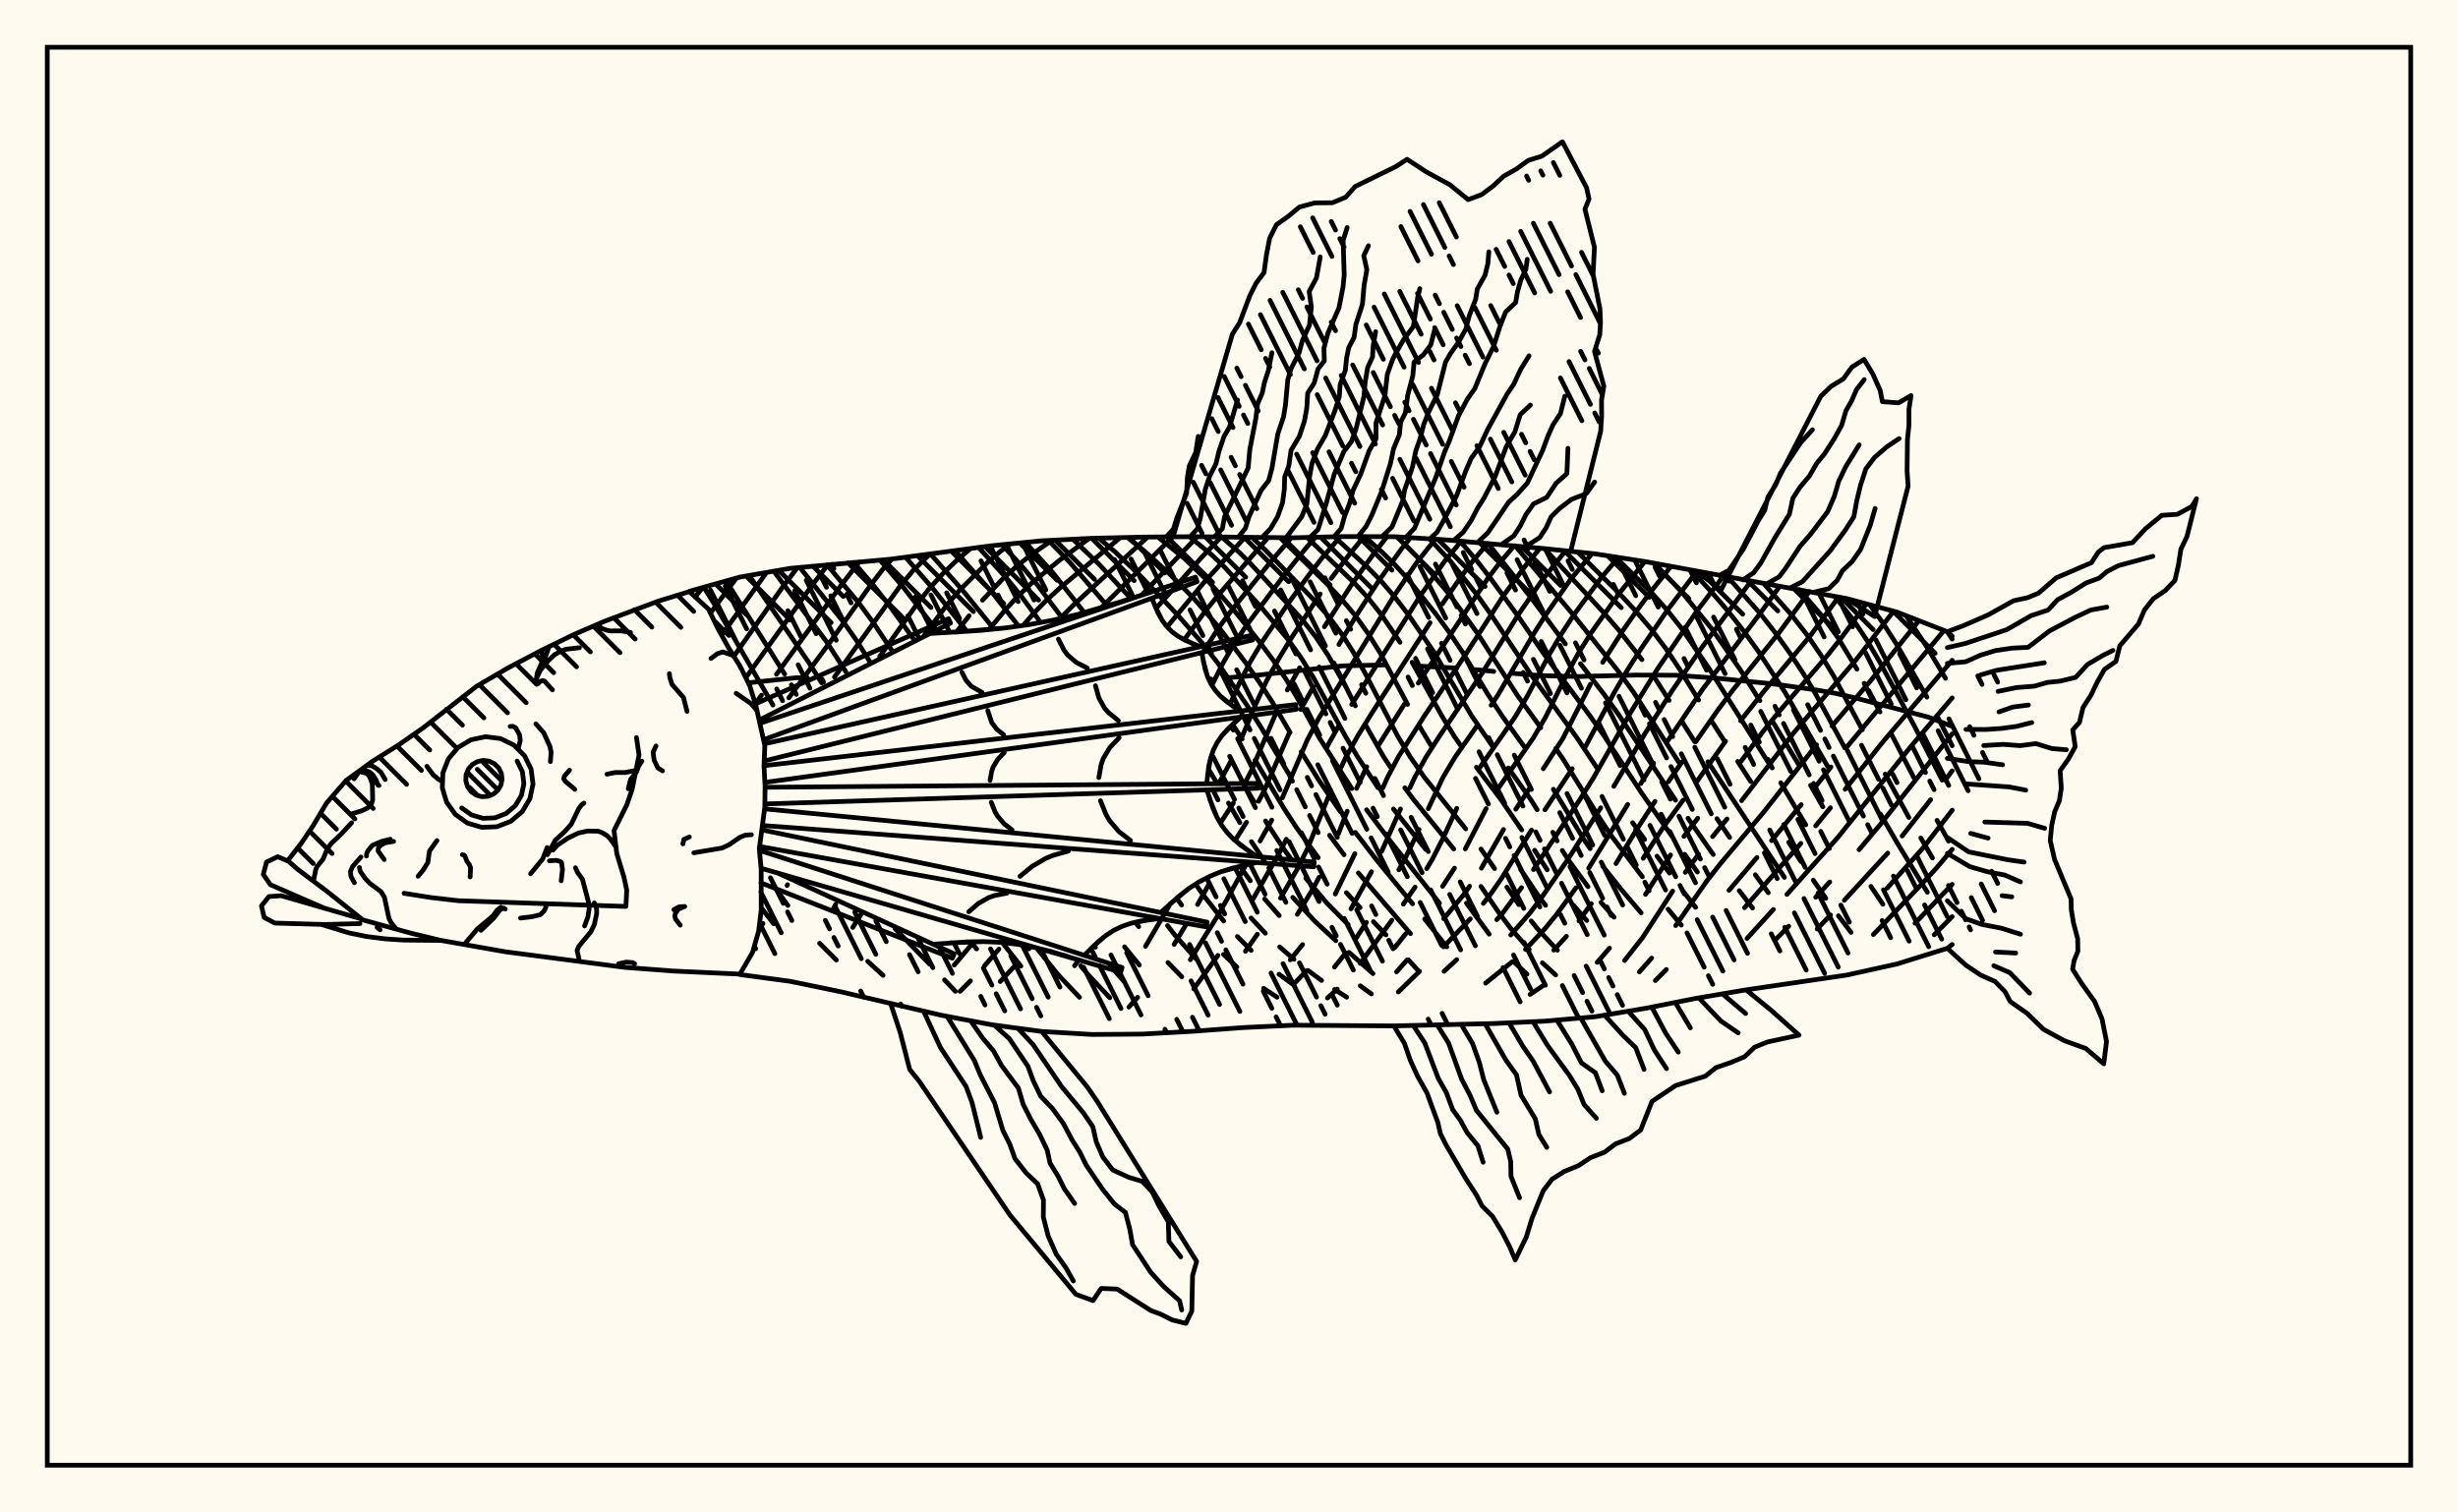 <svg xmlns="http://www.w3.org/2000/svg" width="520" height="320"><rect x="0" y="0" width="520" height="320" fill="floralwhite"/><rect x="10" y="10" width="500" height="300" stroke="black" stroke-width="1" fill="none"/><path stroke="black" stroke-width="1" fill="none" stroke-linecap="round" stroke-linejoin="round" d="
M 145.84 125.1 156.51 122.1 167.15 120.25 188.44 118.31 209.73 115.47 220.37 114.42 231.02 113.89 241.66 113.64 252.31 113.55 273.6 113.78 284.24 113.52 294.88 113.55 305.53 114.19 326.82 116.08 337.46 117.18 348.11 118.83 390.68 126.64 401.33 129.51 411.97 133.66 412.99 134.59 
M 412.99 199.83 411.97 200.64 401.33 203.95 390.68 206.3 369.39 209.43 358.75 211.24 348.11 213.34 337.46 215.12 326.82 216.05 316.17 216.55 294.88 217.06 273.6 216.91 262.95 217.41 252.31 218.2 241.66 218.79 231.02 218.87 220.37 218.23 209.73 216.8 199.09 214.79 177.8 209.82 167.15 207.62 156.53 206.19 
M 412.99 153.67 407.92 151.72 392.2 147.59 388.22 146.68 384.11 145.96 375.57 144.75 362.7 143.44 354.44 142.87 346.14 142.83 333.62 143.14 325.73 142.93 319.9 142.45 
M 316.02 142.06 312.14 141.67 
M 308.22 141.35 300.43 140.94 
M 293.03 140.68 284.08 140.88 265.48 142.91 259.88 143.39 
M 256.15 143.65 255.71 143.69 
M 170.78 143.39 168.64 143.38 158.45 144.45 
M 161.03 192.04 163.69 195.46 
M 163.53 187.23 166.69 191.59 
M 173.39 199.57 176.94 203.12 
M 183.57 203.39 186.82 206.37 
M 189.35 196.48 196.66 203.99 
M 199.82 207.32 202.11 209.74 
M 148.89 124.24 151.5 128.42 163.52 149.18 
M 153.61 122.91 166 142.62 
M 205.38 199.27 206.61 200.77 
M 158.49 121.76 171.14 140.22 173.82 144.48 
M 212.04 199.42 215.97 204.41 
M 163.7 120.85 174.9 135.83 178.96 142.14 
M 219.43 200.74 223.8 206.17 228.37 211 
M 169.2 120.05 178.45 131.61 181.35 135.73 183.93 139.87 
M 228.63 204.35 230.16 206.19 234.79 211.1 
M 174.95 119.49 181.73 127.63 184.71 131.68 188.72 137.69 
M 231.46 200.05 231.74 200.41 
M 234.87 204.31 237.98 207.88 
M 180.61 118.98 184.83 123.92 187.9 127.79 193.5 135.51 
M 237.9 200.33 241.04 204.18 
M 186.16 118.5 191.05 124.18 198.6 133.93 
M 240.2 195.12 240.9 196.06 
M 247.08 203.65 250.01 206.66 
M 191.57 117.89 197.37 124.53 204.54 133.58 
M 247 195.83 248.55 197.84 253 202.84 
M 196.83 117.19 203.71 124.97 210.28 133.09 
M 248.92 190.04 249.98 191.49 
M 258.84 201.93 261.67 204.59 
M 267.33 209.12 270.17 210.98 
M 202 116.5 209.98 125.46 215.47 132.46 
M 252.94 187.06 254.42 189.2 258.87 194.87 
M 261.78 198.15 264.69 201.08 
M 270.57 206.12 273.51 208.26 
M 207.04 115.83 213.25 122.7 216.09 126.2 220.16 131.7 
M 264.67 194.23 267.69 197.45 
M 270.72 200.35 273.75 202.97 
M 276.72 205.33 279.59 207.45 
M 282.33 209.35 284.9 210.98 
M 212.01 115.24 216.56 120.23 219.36 123.62 224.72 130.76 
M 262.31 183.29 264.51 186.35 
M 267.54 190.2 270.63 193.72 
M 287.77 208.57 290.12 210.29 
M 216.93 114.76 222.76 121.2 229.39 129.61 
M 255.64 162.69 257.34 165.52 
M 259.89 169.9 262.3 174.05 
M 264.74 178.07 267.43 182.08 
M 273.48 189.86 278.13 194.88 282.6 199.03 
M 285.4 201.5 290.46 205.99 
M 221.81 114.35 226.23 118.87 234.27 128.22 
M 262.88 165.52 265.32 169.67 
M 267.72 173.7 271.7 179.79 273.2 181.83 
M 276.25 185.81 280.82 191.2 285.21 195.63 
M 226.98 114.09 232.48 119.36 239.28 126.65 
M 260.77 153.25 262.77 156.37 
M 265.52 160.82 271.63 171.04 274.34 175.2 278.87 181.46 
M 284.83 188.86 287.73 192.04 
M 290.55 195 293.2 197.8 
M 297.93 203.06 300.17 205.51 
M 232.45 113.86 235.91 116.77 241.29 121.88 249.12 130.09 254.72 136.51 257.65 140.33 263.76 149.15 266.65 153.68 272.84 164.07 
M 281.27 176.73 284.35 180.86 
M 287.37 184.7 298.4 197.54 
M 238.51 113.72 241.99 116.49 247.29 121.3 252.48 126.54 257.77 132.62 263.41 140.06 266.38 144.28 269.21 148.63 272.92 154.98 
M 275.27 159.06 279.08 165.19 283.58 171.76 
M 286.73 176.12 291.52 182.32 298.84 191.23 
M 301.39 194.42 306.07 200.33 
M 244.96 113.61 250.59 118.18 255.77 123.16 260.91 128.94 266.41 135.74 269.31 139.62 272.09 143.74 274.6 147.92 279.16 156.2 285.98 166.85 
M 289.11 171.33 294.07 177.89 304.53 191.09 
M 251.65 113.55 256.43 117.47 259.02 119.94 266.75 128.41 272.42 135.21 275.2 139.09 277.74 143.15 284.59 155.71 287.13 160 291.52 166.67 
M 294.79 171.16 301.64 179.73 
M 310.23 191.08 315.04 197.64 
M 320.25 203.49 323.04 206.12 
M 258.45 113.63 262.17 116.86 264.68 119.38 275.48 131.09 278.3 134.68 280.93 138.59 284.4 144.76 
M 288.9 153.4 292.64 160.01 294.1 162.23 
M 297.2 166.68 298.84 168.91 307.54 179.62 
M 313.31 187.55 317.01 192.98 319.5 196.31 323.51 200.9 
M 326.3 203.71 329.11 206.28 
M 264.88 113.7 267.66 116.35 278.37 127.34 281.21 130.6 283.92 134.24 286.44 138.22 288.77 142.38 295.67 155.72 298.33 160.13 301.37 164.5 310.08 175.37 
M 313.31 179.64 316.18 183.77 
M 318.78 187.7 321.32 191.4 
M 323.94 194.85 325.27 196.51 329.48 201.04 
M 270.8 113.75 281.11 123.93 283.95 126.93 286.73 130.25 289.39 133.98 291.91 138.03 297.78 149.03 
M 300.23 153.56 302.89 157.98 
M 321.67 183.92 325.61 189.78 326.98 191.55 
M 276.51 113.71 286.66 123.49 289.46 126.56 292.21 130.02 296.19 135.9 
M 298.73 140.12 304.94 151.31 307.66 155.79 309.17 157.96 
M 312.34 162.33 317.38 168.96 321.92 175.59 
M 324.65 179.89 327.31 184.03 
M 332.86 191.52 335.68 194.76 
M 282.29 113.57 289.42 120.12 292.22 122.99 295.01 126.24 297.8 129.86 303.31 137.9 311.27 151.35 315.88 158.09 
M 319.11 162.49 323.8 169.11 325.19 171.32 
M 330.51 179.94 331.84 182.02 335.95 187.6 
M 338.71 190.93 341.47 194.06 
M 288.67 113.53 292.29 116.73 295.06 119.45 297.88 122.54 303.62 129.73 306.53 133.68 309.32 137.86 314.78 146.92 317.82 151.54 322.67 158.27 
M 328.63 166.99 335.1 177.64 336.41 179.55 
M 339.04 183.23 343.08 188.3 347.19 193.14 
M 295.47 113.58 298.03 115.98 300.85 118.92 306.68 125.82 312.4 133.75 321.03 147.15 325.96 153.97 
M 329.11 158.36 330.62 160.52 338.38 173.05 340.9 176.85 347.45 185.51 
M 352.9 192.37 355.67 195.73 
M 302.41 114 306.8 118.69 312.51 125.92 315.31 129.86 323.9 142.76 333.65 156.15 337.79 162.4 
M 345.38 174.06 347.94 177.62 
M 350.55 181.14 353.2 184.73 
M 355.93 188.38 358.71 191.98 
M 308.88 114.47 312.6 118.86 315.38 122.44 320.96 130.09 326.67 138.42 336.44 151.56 339.44 155.82 347.31 167.81 353.77 177.03 
M 356.4 180.74 359.09 184.5 
M 314.79 114.96 323.86 126.4 331.16 136.23 
M 334.35 140.42 339.29 146.83 342.37 151.12 354.47 169.31 
M 357.1 173.13 362.44 180.8 
M 367.95 188.45 370.76 192.11 
M 320.56 115.49 332.78 130.02 342.42 142.1 345.51 146.36 355.14 161.25 
M 363.23 173.21 365.92 177.19 
M 371.34 185.07 374.09 188.88 
M 326.72 116.07 339.3 129.65 342.57 133.45 347.36 139.57 
M 350.33 143.83 353.1 148.19 
M 355.79 152.59 358.53 156.94 
M 361.31 161.17 377.5 185.63 
M 333.76 116.8 342.69 125.68 346.01 129.24 349.27 133.07 352.37 137.16 355.25 141.46 359.34 148.1 
M 362.06 152.5 364.83 156.83 
M 367.62 161.1 370.38 165.36 
M 378.41 178.2 381 182.29 
M 383.61 186.23 386.26 190.06 
M 388.93 193.76 391.59 197.27 
M 341.73 117.84 349.36 125.35 352.6 128.98 355.71 132.91 361.6 141.5 374 161.19 
M 376.73 165.63 382.01 174.52 
M 350.01 119.18 355.78 125.26 362.13 133.04 368.17 141.71 372.31 148.26 
M 374.98 152.61 380.39 161.56 
M 383.04 166.15 385.63 170.71 
M 395.8 187.54 398.33 191.32 
M 357.81 120.64 362.18 125.37 365.51 129.23 368.79 133.39 371.92 137.72 377.58 146.41 386.67 162.19 
M 365.5 122.08 372.22 129.62 375.56 133.86 378.65 138.19 381.51 142.52 384.14 146.89 390.3 158.26 
M 397.81 172.23 401.64 178.8 407.74 188.77 
M 373.11 123.44 378.98 130.08 382.3 134.35 385.28 138.69 387.96 143.1 393.99 154.41 
M 398.82 163.78 403.83 172.95 
M 406.36 177.3 408.82 181.52 
M 380.66 124.74 385.67 130.57 388.81 134.9 392.85 141.59 
M 395.32 146.09 397.71 150.63 
M 400.08 155.22 404.87 164.53 
M 409.79 173.56 412.23 177.95 
M 388.13 126.15 392.09 131.18 395.03 135.59 397.68 140.09 405.02 153.65 410.87 165.05 
M 395.56 127.96 398.37 131.86 401.21 136.29 407.65 147.5 
M 410.05 151.96 412.99 157.78 
M 403.24 130.26 407.62 136.85 411.59 143.52 
M 411.96 133.66 412.99 135.22 
M 148.65 124.31 147.07 126.3 
M 155.78 122.31 150.29 129.72 
M 162.16 121.12 152.66 134.4 
M 168.67 120.11 165.54 124.25 155.25 138.84 
M 175.14 119.48 171.69 123.98 157.78 143.4 
M 181.76 118.88 177.94 123.83 164.27 142.67 
M 161.09 147.08 159.79 148.91 
M 188.69 118.27 186.75 120.46 184.11 123.9 175.64 135.8 166.87 147.65 
M 196.74 117.2 193.06 120.84 190.32 124.14 176.53 143.25 
M 205.32 116.06 202.39 118.57 199.47 121.36 196.63 124.49 193.87 127.98 186.12 138.87 
M 213.71 115.08 211.55 116.73 208.69 119.22 202.97 124.91 200.14 128.22 195.36 134.66 
M 222.5 114.32 217.79 117.64 214.89 119.98 212.06 122.55 207.85 126.98 
M 205.02 130.29 202.34 133.73 
M 166.6 187.18 166.5 187.35 
M 161.42 195.38 160.55 196.63 
M 230.41 113.92 224.06 118.6 218.19 123.43 215.39 126.1 212.67 129.03 209.22 133.2 
M 236.98 113.75 224.28 124.35 221.37 127.01 218.62 129.82 216.46 132.32 
M 176.8 191.35 176.37 192.08 
M 242.78 113.63 227.34 127.78 224.25 130.87 
M 182.11 193.52 180.41 196.22 
M 248.1 113.58 232.92 128.63 
M 253.27 113.56 241.5 125.93 
M 258.33 113.63 254.41 117.71 244.55 128.72 
M 263.36 113.69 254.65 123.29 246.91 132.62 
M 206.02 199.26 201.87 204.18 
M 268.27 113.73 257.66 125.99 254.87 129.45 250.53 135.36 
M 211.32 200.8 208.28 204.35 
M 205.3 207.53 203.1 209.75 
M 273.18 113.77 268.69 119.02 260.68 128.96 257.98 132.6 254.27 138.32 
M 218.01 200.29 217.66 200.75 
M 214.66 204.39 211.6 207.67 
M 278.32 113.66 276.53 115.66 271.69 121.66 263.81 132.17 261.16 136.12 258.73 140.29 256.38 144.99 
M 283.57 113.54 279.59 118.17 277.22 121.21 272.37 127.88 267.09 135.68 264.52 139.99 262.19 144.56 260.24 148.98 
M 228.23 203.1 227.32 204.33 
M 288.54 113.53 285.16 117.7 281.62 122.39 
M 279.3 125.67 273.09 135.15 270.43 139.52 267.9 144.15 265.64 149.01 262.56 156.38 
M 260.38 161.09 257.95 165.55 
M 293.44 113.54 290.77 116.95 286.02 123.55 280.18 132.61 
M 274.95 141.28 272.33 145.98 
M 269.93 150.89 264.65 163.22 263.46 165.49 
M 260.92 169.9 258.17 174.14 
M 247.37 191.6 242.33 200.23 
M 298.4 113.76 296.47 116.16 291.57 123.05 286.93 130.24 283.26 136.36 
M 277.84 145.34 275.16 150.12 
M 272.76 155.05 267.45 167.29 266.25 169.55 
M 263.71 173.97 261.28 177.83 
M 255.82 186.97 253.36 191.37 
M 250.89 195.64 248.39 199.81 
M 240.68 211 238.82 213.07 
M 303.65 114.07 299.72 119 294.79 126.25 279.09 151.79 276.55 156.6 271.28 168.83 
M 269.04 173.52 266.58 177.94 
M 263.59 182.98 258.02 193.08 251.81 203.06 
M 309.15 114.49 305.66 118.7 300.5 126 285.96 149.05 
M 283.18 153.61 280.6 158.25 
M 272.13 177.57 270.99 179.83 264.98 190.4 
M 257.66 202.14 252.54 209.23 
M 314.75 114.96 311.5 118.8 308.99 122.16 305.14 127.78 
M 302.53 131.75 290.02 151.18 287.29 155.62 284.79 160.09 283.67 162.43 
M 281.55 167.25 276.64 179.47 274.43 183.89 270.9 190.03 
M 266 197.65 263.48 201.26 
M 320.34 115.47 317.19 119.16 314.73 122.4 300.04 144.53 
M 297.08 149.01 291.54 157.81 
M 289.14 162.21 286.99 166.81 
M 285.01 171.63 283.1 176.51 
M 279.05 185.62 277.95 187.73 274.46 193.46 
M 325.82 115.98 322.88 119.49 317.95 126.18 310.44 137.88 301.43 151.33 295.86 160.08 293.56 164.42 292.54 166.69 
M 286.63 180.61 282.48 189.16 
M 275.56 199.85 272.96 203.08 
M 331.21 116.53 326.14 122.88 321.17 130.1 313.59 142.37 304.49 155.8 301.69 160.16 299.29 164.49 298.26 166.7 
M 296.28 171.16 292.3 180.13 
M 290.14 184.43 285.81 192.28 
M 276.41 205.38 273.66 208.24 
M 336.81 117.12 332.17 122.72 326.94 130.19 324.41 134.18 316.92 147 315.46 149.21 
M 312.44 153.62 307.87 160.12 305.27 164.46 302.16 171.1 
M 300.21 175.51 297.09 181.98 295.93 184.03 
M 289.08 195.15 286.93 198.44 
M 284.71 201.6 282.32 204.6 
M 342.37 117.94 338.63 122.38 333.01 130.01 330.31 134.14 327.78 138.42 323.15 147.21 320.56 151.63 313.1 162.34 
M 308.19 171.03 305.17 177.57 303.02 181.78 301.83 183.79 
M 299.37 187.68 296.87 191.3 
M 294.46 194.69 287.76 203.84 
M 282.9 209.27 280.83 211.15 
M 347.97 118.81 342.43 125.69 336.65 133.84 333.89 138.24 331.44 142.74 326.95 151.77 324.36 156.16 316.98 166.77 
M 314.4 171.08 309.99 179.61 
M 307.7 183.68 305.18 187.53 
M 297.38 197.57 295.04 200.51 
M 353.49 119.83 349.1 125.36 346.26 129.22 343.33 133.4 339.05 140.14 
M 336.47 144.76 330.65 156.21 326.49 162.64 
M 323.52 166.92 320.67 171.22 
M 318.08 175.5 313.39 183.7 
M 310.9 187.51 309.61 189.35 305.42 194.37 
M 297.7 203.07 295.45 205.62 
M 358.98 120.86 352.83 128.97 347.07 137.4 344.15 141.98 341.41 146.67 335.26 158.24 
M 332.62 162.64 326.84 171.34 
M 323.99 175.63 317.68 185.8 315.16 189.45 313.81 191.14 
M 311.04 194.41 305.38 200.33 
M 300.31 205.51 295.81 209.88 
M 364.58 121.91 359.19 129 350.61 141.59 344.86 150.91 337.09 164.6 334.28 169.1 324.42 183.98 
M 321.88 187.8 318.02 193.02 316.65 194.58 
M 308.17 203.04 305.49 205.51 
M 370.4 122.99 359.92 137.15 353.88 145.93 348.06 155.11 341.41 166.37 
M 338.64 170.91 331.56 182.03 326.21 189.79 323.63 193.22 319.6 197.82 
M 376.52 124.02 372.47 129.64 360.16 145.89 352.61 157.05 
M 349.83 161.44 347.1 165.8 
M 344.35 170.2 336.09 183.68 
M 333.41 187.83 329.42 193.33 326.79 196.55 322.72 200.87 
M 319.92 203.48 314.28 208.01 
M 382.77 125.14 376.33 133.91 366.63 145.96 363.37 150.3 358.74 156.94 
M 355.81 161.24 352.94 165.41 
M 350.11 169.56 345.94 175.98 341.87 182.71 
M 336.64 191.19 334.03 194.85 
M 331.39 198.1 328.71 201.03 
M 388.96 126.31 383.06 134.4 373.23 146.18 368.22 152.49 
M 365.05 156.83 359.01 165.3 
M 356.06 169.29 351.73 175.23 347.62 181.6 
M 326.48 208.51 323.7 210.39 
M 394.84 127.76 389.52 134.98 386.5 138.8 376.39 150.54 373.04 154.68 368.32 161.09 
M 359.17 173.12 356.23 176.96 
M 353.41 180.89 348.12 189.23 
M 340.5 200.61 337.89 203.61 
M 400.59 129.32 392.75 139.48 379.52 154.98 368.45 169.4 
M 365.35 173.27 362.3 177.01 
M 359.35 180.74 356.53 184.57 
M 353.86 188.53 347.53 198.33 343.68 203.23 
M 405.95 131.32 395.73 144.04 387.57 153.6 
M 384.3 157.57 373.19 171.73 363.96 182.73 361.09 186.39 354.5 195.83 
M 349.41 202.71 346.82 205.63 
M 411.27 133.39 390.51 158.29 
M 387.35 162.27 384.21 166.27 
M 381.05 170.24 374.78 177.86 
M 371.69 181.42 365.78 188.37 
M 352.53 205.12 350.19 207.47 
M 412.99 139.7 398.19 157.13 390.35 167 
M 387.24 170.9 384.11 174.73 
M 380.98 178.44 369.06 192.05 
M 412.99 147.66 404.29 157.89 388.71 177.29 378.03 189.24 
M 375.16 192.42 369.59 198.55 
M 412.99 155.27 397.88 174.33 393.28 179.79 
M 387.09 186.6 384.11 189.84 
M 378.41 195.96 375.63 198.8 
M 412.99 163.08 411.51 165.07 
M 408.44 169.19 402.4 176.88 
M 399.36 180.49 390.17 190.48 
M 387.26 193.59 384.43 196.55 
M 412.99 171.42 406.88 179.36 399.23 187.91 
M 412.99 179.7 409.75 183.56 406.71 186.88 396.32 197.73 
M 412.99 187.11 405.13 195.33 
M 412.99 193.94 409.19 197.79 
M 241.66 113.64 241.67 113.64 
M 248.16 113.59 260.72 70.69 262.25 68.28 264.41 62.56 265.72 59.93 267.41 57.67 267.91 54.01 268.6 50.4 270.04 47.55 272.55 45.76 274.9 43.81 278.13 42.93 281.85 42.9 284.67 41.74 286.69 39.46 295.27 35.26 297.67 33.7 301.76 36.38 306.72 39.08 310.59 42.24 313.43 41.18 315.89 39.35 318.11 37.27 320.86 35.72 323.32 33.93 326.16 33.05 330.54 30 335.64 39.7 336.17 42.11 335.3 44.26 337.31 52.3 337.02 58.05 338.47 65.3 338.59 68.24 338.44 70.8 337.32 74.37 339.3 81.72 338.81 84.62 338.83 88.04 338.63 91.24 332.28 116.65 
M 326.82 116.08 326.82 116.08 
M 246.73 113.6 248.26 111.92 248.93 109.7 251.04 104.33 251.2 100.96 251.6 98.58 252.96 95.71 253.49 92.33 
M 251.8 113.55 253.34 111.84 253.94 109.58 254.98 103.55 255.9 100.78 257.24 98.12 257.87 95.51 258.94 92.35 260.11 90.35 261.8 84.63 
M 256.87 113.61 258.59 111.85 259.07 109.3 264.05 99.02 264.41 95.05 265.67 88.58 266.05 85.43 267.03 83.17 267.49 80.95 268.31 78.46 269.08 74.63 
M 261.94 113.67 263.47 111.77 264.22 109.36 266.78 103.76 268.38 101.7 269.08 99.1 270.33 91.79 271.53 88.23 271.94 85.72 272.44 80.35 273.13 78 274.84 74.63 275.52 72.07 277.03 68.77 277.42 64.94 276.96 61.68 278.5 58.8 279.3 54.36 
M 267.01 113.72 268.81 111.8 270.27 109.34 271.33 106.36 271.7 103.59 271.78 100.92 272.65 98.58 273.13 95.27 274.9 92.29 275.96 89.09 276.46 86.3 276.65 83.18 278.03 81.02 278.84 78.04 280.16 76.37 280.09 73.61 280.92 70.49 283.27 65.12 284.13 60.68 284.37 58.1 284.14 50.89 285 48.14 
M 272.08 113.76 275.38 109.34 276.47 106.65 277.05 100.79 277.57 98.01 278.72 95.01 280.36 92.17 282.37 87 283.33 83.96 283.52 81.34 284.61 78.36 284.89 75.68 285.33 73.55 286.47 71.36 286.84 68.64 288.23 64.37 288.58 60.38 289.16 57.06 288.51 54.1 289.5 51.99 
M 277.14 113.69 278.84 112.02 280.52 106.69 282.25 100.36 284.29 95.55 285.87 93.48 286.85 90.84 288.56 83.84 288.81 80.87 289.32 77.8 290.36 75.52 290.49 73.25 291.02 70.18 
M 282.21 113.57 283.73 111.8 284.45 109.21 285.49 106.57 286.28 103.66 287.89 100.25 289.65 95.37 291.11 92.83 291.09 89.49 292.98 83.74 293.49 79.21 294.64 75.98 295.25 74.77 296.95 71.85 299 69.09 299.92 62.92 300.37 61.06 
M 287.28 113.53 288.98 111.4 290.19 109.05 292.29 103.97 294.14 98.13 294.82 94.92 296.03 92.01 296.31 89.31 297.32 87.34 297.8 83.62 298.88 79.52 299.16 76.61 301.13 75.06 302.69 72.96 303.48 69.82 
M 292.35 113.54 294.49 111.48 296.73 106.04 297.17 103.63 298.82 98.79 299.52 95.39 300.43 92.81 301.21 89.77 302.23 87.18 304.07 83.48 305.8 76.62 306.87 74.77 308.57 72.39 310.08 69.67 310.82 66.81 312.17 63.36 312.53 61.16 314.17 58.21 314.77 55.75 314.97 53.27 
M 297.42 113.7 299.23 111.78 303.69 101.16 305.6 95.64 306.57 93.41 308.54 88 310.41 84.47 312 82.22 314.19 76.9 315.99 73.26 317.36 68.96 318.52 66.01 320.64 64.01 321.03 61.74 321.76 59.17 322.81 56.97 323.09 54.87 
M 302.48 114 303.99 112.63 305.32 110.29 308.16 104.85 310.06 99.7 311.23 96.99 313.09 94.39 314.7 90.9 318.86 83.33 320.21 81.34 321.72 78.12 323.48 75.28 
M 307.53 114.35 309.54 112.61 311.19 110.19 312.59 107.52 313.92 105.43 316.29 100.84 318.67 94.47 320.47 91.39 321.62 87.71 323.76 85.7 
M 312.58 114.78 314.75 112.73 319.16 106.25 320.93 104.62 323.1 102.23 326.35 95.29 327.53 92.12 328.56 89.85 330.12 87.5 331.04 83.83 
M 317.63 115.21 320.26 113.38 321.67 111.2 322.8 108.9 324.42 106.62 327.22 105.23 329.18 102.26 331.48 100.21 331.71 94.85 
M 322.68 115.69 325.73 113.74 327.09 111.66 328.16 109.32 329.92 107.59 332.45 105.66 335.59 104.44 337.35 101.99 
M 159.8 148.93 200.65 130.91 201.09 131.83 160.65 152.34 
M 160.82 153.02 252.91 122.11 253.25 123.07 161.55 156.5 
M 161.73 157.37 264.77 134.42 265 135.4 161.67 161.01 
M 161.63 162 274.09 149.08 274.22 150.09 161.81 165.54 
M 161.86 166.57 266.22 165.75 266.24 166.77 161.81 170.1 
M 161.75 171.13 278.02 182.39 277.94 183.4 161.3 174.65 
M 161.18 175.58 255.38 195.11 255.19 196.11 160.7 179.09 
M 160.66 179.91 237.38 204.71 237.09 205.68 161.01 183.7 
M 164.58 184.73 201.86 201.81 201.47 202.74 160.97 186.78 
M 196.74 134.03 207.32 133.39 212.57 132.87 217.78 132.14 222.95 131.18 228.07 129.98 233.15 128.57 243.25 125.36 
M 243.67 126.56 245.03 129.77 245.85 131.23 246.82 132.54 247.96 133.68 249.27 134.65 250.73 135.47 253.93 136.83 
M 254.23 138.07 254.94 141.53 255.46 143.16 256.16 144.66 257.07 146.03 258.17 147.27 259.45 148.4 262.34 150.43 
M 262.5 151.7 259.74 154.25 258.53 155.61 257.51 157.07 256.71 158.65 256.12 160.33 255.72 162.1 255.28 165.84 
M 255.31 167.12 256.62 171.03 257.44 172.87 258.43 174.59 259.61 176.15 260.98 177.57 262.52 178.87 265.92 181.22 
M 265.81 182.49 260.71 183.69 258.25 184.46 255.89 185.43 253.64 186.6 251.5 187.99 249.46 189.57 245.56 193.07 
M 245.32 194.33 241.21 194.89 239.24 195.35 237.36 196 235.59 196.86 233.92 197.95 232.35 199.22 229.38 202.12 
M 229.01 203.34 222.14 201.26 218.68 200.41 215.2 199.78 211.69 199.38 208.16 199.22 204.6 199.28 197.44 199.78 
M 202.04 133.75 212.57 132.87 217.78 132.14 222.95 131.18 228.07 129.98 238.21 127 
M 244.32 128.19 245.85 131.23 246.82 132.54 247.96 133.68 249.27 134.65 252.3 136.18 
M 223.91 135.22 225.08 137.54 225.83 138.55 227.71 140.17 230.03 141.34 
M 203.5 142.24 204.32 143.86 205.45 145.17 207.76 146.5 
M 254.55 139.83 255.46 143.16 256.16 144.66 257.07 146.03 258.17 147.27 260.86 149.44 
M 231.75 145.08 232.46 147.63 233.68 149.84 234.53 150.79 236.59 152.45 
M 208.96 150.34 209.82 152.92 210.89 154.31 212.33 155.46 
M 261.08 152.95 258.53 155.61 257.51 157.07 256.71 158.65 256.12 160.33 255.47 163.95 
M 236.76 156.09 234.81 158.13 233.41 160.46 232.96 161.75 232.46 164.53 
M 212.45 159.23 211.08 160.65 210.11 162.27 209.8 163.16 209.45 165.1 
M 255.93 169.1 257.44 172.87 258.43 174.59 259.61 176.15 260.98 177.57 264.19 180.07 
M 232.81 169.42 233.97 172.31 234.73 173.62 236.69 175.92 239.15 177.83 
M 209.7 169.74 210.5 171.75 211.03 172.66 212.39 174.26 214.1 175.59 
M 263.24 183.05 258.25 184.46 255.89 185.43 253.64 186.6 251.5 187.99 247.49 191.28 
M 226.01 180.07 222.76 180.98 221.23 181.61 218.38 183.28 215.77 185.42 
M 243.24 194.57 239.24 195.35 237.36 196 235.59 196.86 233.92 197.95 230.85 200.63 
M 213.01 188.97 210.4 189.48 209.18 189.9 206.95 191.17 204.95 192.91 
M 225.58 202.26 218.68 200.41 215.2 199.78 211.69 199.38 208.16 199.22 201.02 199.49 
M 220.37 218.23 230.06 230.02 232.16 233.09 253.15 266.89 252.29 269.88 252.13 277.4 250.88 280 247.99 279.27 245.46 278.01 243.44 277.27 236.35 272.74 232.95 272.6 231.24 275.17 227.61 273.85 213.66 257.07 194.48 228.79 192.45 226.27 190.46 218.51 188.44 212.4 
M 215.35 217.56 218.54 220.99 224.61 229.93 229.16 235.41 231.19 238.38 231.92 241.58 233.28 244.75 235.39 247.53 238.81 249.1 241.63 249.94 243.74 252.16 245.18 255.11 247.16 258.52 247.29 262.66 249.79 265.92 
M 210.33 216.88 213.53 219.75 217.47 225.61 218.59 228.67 220.17 231.95 222.67 234.56 224.95 237.69 226.85 241.27 228.4 243.69 229.76 246.47 233.25 251.61 235.75 254.73 238.09 256.53 239.01 260.05 239.6 263.34 243.44 269.19 246.14 272.16 249.54 275.21 250 277.17 
M 205.34 215.97 207.88 219.62 210.19 222.36 211.91 225.48 215.45 230.23 216.43 233.59 218.09 236.87 219.9 239.93 221.56 243.4 222.13 246.08 223.76 248.72 225.2 251.57 227.34 254.62 
M 200.36 215.03 206.14 224.39 207.39 227.44 210.4 233.31 212.17 239.19 213.61 242.04 214.71 245.12 217.13 248.23 219.52 250.48 220.75 253.91 220.72 257.52 221.75 261.51 223.47 265.38 225.51 268.25 227.07 271.03 
M 195.4 213.96 198.95 221.62 204.38 229.89 205.65 233.33 207.47 240.65 
M 369.39 209.43 374.72 213.77 380.59 219.01 373.86 220.47 371.17 221.58 369.06 223.59 366.12 224.82 363.04 225.87 360.79 227.68 354.49 229.68 349.49 233.03 347.09 239.09 344.68 240.9 341.79 242.01 339.45 243.78 336.47 244.94 333.94 246.62 330.95 247.85 328.36 249.48 326.49 251.91 324.08 257.83 322.91 261.69 320.55 266.57 319.36 263.76 317.75 260.64 315.75 257.35 313.56 255.18 312.33 252.81 310.17 249.49 305.88 242.17 304.72 239.86 304.21 237.58 301.86 231.19 299.91 227.73 298.33 224.27 297.11 220.74 294.88 217.06 
M 364.4 210.28 369.3 214.44 
M 359.4 211.13 364.07 216.03 367.72 218.53 
M 354.42 212.1 357.6 217.47 
M 349.45 213.08 352.36 218.55 355.05 222.61 
M 344.46 213.95 347.95 217.84 350 222.18 352.56 226.1 
M 339.46 214.78 343.33 219.04 346.04 221.66 347.81 226.27 
M 334.42 215.38 339.61 224.51 342.15 227.47 343.65 231.33 
M 329.37 215.83 332.55 220.96 334.55 224.87 337.52 226.98 338.95 230.79 
M 324.32 216.17 327.39 221.19 331.98 227.49 333.79 230.42 335.11 233.67 337.73 236.61 
M 319.25 216.4 322.17 221.37 324.34 224.5 327.82 231.04 
M 314.19 216.6 318.57 224.28 320.83 227.44 321.78 231.72 324.8 236.72 325.55 240.02 327.23 242.76 
M 309.12 216.74 311.53 220.79 312.96 224.81 313.9 228.47 316.67 235.32 
M 304.05 216.86 306.45 220.68 309.2 228.29 311.02 231.79 312.35 234.93 318.97 243.12 319.6 245.8 319.65 248.87 321.47 253.42 
M 298.99 216.97 301.42 220.67 304.25 228.11 306 231.22 307.32 234.77 309 237.11 310.37 239.63 312.66 242.41 313.76 245.9 
M 411.97 133.66 415.43 132.35 420.69 130.05 425.98 127.1 428.92 126.46 431.25 125.5 435 122.26 442.46 119.05 443.91 116.8 445.09 115.88 451.14 114.82 453.88 111.87 457.33 109.03 460.64 108.81 463.71 107.15 464.67 105.52 462.67 113.5 461.38 116.17 460.84 119.59 460.11 122.81 458.09 124.94 455.54 126.67 453.67 129.06 452.38 132.04 448.46 136.63 447.63 139.94 445.2 141.63 443.7 144.28 442.32 147.13 440.66 149.72 439.92 152.84 438.5 154.43 439.02 157.97 437.56 160.62 435.83 163.06 436.07 166.79 435.67 169.4 434.67 171.78 434.05 174.61 433.73 177.82 434.65 181.84 438.14 190.18 438.19 192.49 438.66 195.3 439.54 198.62 439.59 201.23 438.78 203.24 438.47 205.05 440.35 208.03 443.12 211.89 444.69 215.57 445.64 220.36 445.06 225.08 441.26 221.83 436.68 220.17 432.29 217.77 428.83 214.39 425.27 211.9 424.17 209.82 422.07 207.66 419.01 206.3 415.85 204.18 411.97 200.64 
M 411.97 137.01 415.75 136.15 424.52 133.23 429.69 130.26 433.3 129.06 435.29 126.88 438.07 125.39 441.31 123.35 444.08 122.32 445.72 120.94 448.17 119.67 455.44 117.7 
M 411.97 140.36 415.86 140.01 418.95 138.63 422.15 137.65 425.69 137.13 429.05 136.96 433.56 133.5 438.9 130.67 442.34 129.06 445.72 128.45 
M 419.02 142.79 422.37 141.82 432.48 140.23 
M 422.7 146.28 426.61 145.47 430.35 145.18 433.18 144.38 435.78 144.12 439.11 143.32 441.64 140.57 444.8 138.71 447 137.61 
M 422.89 150.62 425.84 149.59 429.12 149.17 
M 415.91 154.32 420.19 154.34 423.4 154.12 426.55 153.7 429.82 152.88 
M 419.67 157.74 423.79 157.49 427.37 157.76 430.7 157.33 434.1 158.38 437.16 158.63 
M 411.97 160.45 416.49 161.15 419.68 161.25 423.66 161.81 
M 415.7 165.84 425 166.49 428.55 167.17 
M 419.89 173.92 428.95 174.2 432.56 175.25 
M 416.91 176.33 420.59 177.33 
M 411.97 177.19 416.47 180.23 424.68 181.89 428.2 182.4 
M 411.97 180.54 416.72 183.36 420.52 184.46 424.08 185.13 427.44 186.59 
M 423.54 189.5 425.6 189.76 
M 411.97 190.59 415.86 194.37 419.25 195.58 423.39 196.38 427.45 197.66 
M 422.15 201.42 426.44 201.64 
M 421.79 204.32 425.18 205.79 429.38 210.12 
M 358.75 120.82 364.14 124.74 385.19 83.85 387.35 81.76 389.98 80.15 391.76 77.69 394.35 76.03 396.22 79.17 397.76 82.61 398.23 84.98 401.65 85.24 404.29 83.69 403.85 86.56 403.85 89.91 403.53 92.96 403.45 99.61 403.67 102.84 396.59 130.45 390.68 126.64 
M 363.73 121.75 365.74 120.67 368.83 116.16 371.96 110.18 373.32 107.99 374 105.19 375.69 102.51 376.67 100.1 380.9 93.71 383.42 90.93 
M 368.71 122.69 370.97 121.2 372.49 119.14 375.54 113.68 378.56 108.79 379.29 105.4 380.79 103.09 382.8 100.7 384.35 98 385.93 96.1 388.01 92.87 389.59 90.03 390.52 86.9 391.72 84.79 392.76 82.41 394.39 80.32 
M 373.71 123.55 376.4 122.03 377.8 120.16 380.81 115.58 382.99 113.09 386.64 108.27 388.06 104.99 389 101.79 390.48 98.73 393.32 94.12 
M 378.71 124.39 381.31 123.07 387.23 116.48 390.41 112.12 392.19 109.33 392.8 105.97 393.64 102.52 394.74 99.18 396.58 96.77 399.19 94.52 401.77 92.8 
M 383.69 125.31 386.87 124.55 388.68 122.78 389.77 120.75 391.82 118.81 393.62 116.24 395.65 111.16 396.69 107.57 
M 60.82 182.15 63.65 178.53 66.23 174.72 69.08 169.91 73.22 165.13 78.78 161.09 84.48 157.51 89.56 153.97 100.79 145.22 107.47 141.32 114.54 137.6 121.54 134.19 127.94 131.43 139.28 127.18 145.84 125.17 149.9 128.9 151.88 132.98 154.12 137.03 156.62 141.05 158.62 145.12 159.91 149.3 161.8 157.73 161.63 162.1 161.86 166.41 161.8 170.76 160.63 179.59 161.03 183.88 161.04 192.57 160.5 196.98 159.21 201.49 156.53 206.1 142.53 205.45 132.15 204.67 106.89 201.37 93.29 198.97 87.08 197.48 76.44 194.54 
M 134.64 156.04 135.19 159.74 133.73 167.02 132.61 170.27 129.9 175.73 130.47 180.55 131.98 185.51 132.59 188.33 132.41 191.78 97 190.57 91.07 189.89 85.48 189 
M 68.82 192.24 57.2 187.18 55.7 185 56.38 182.4 58.76 181.26 61.05 182.24 63 183.94 69.27 188.66 76.5 194.43 
M 76.14 195.41 68.63 195.6 58.14 195.3 55.89 194.12 55.32 191.67 56.89 189.69 59.5 189.51 76.33 194.38 
M 96.32 172.3 94.48 169.72 93.57 166.68 93.7 163.52 94.86 160.56 96.91 158.14 99.63 156.52 102.73 155.87 105.88 156.26 108.73 157.65 110.97 159.9 112.36 162.74 112.76 165.89 112.1 168.99 110.48 171.72 108.06 173.77 105.11 174.92 101.94 175.05 98.9 174.15 96.32 172.3 
M 109.4 161.02 110.52 163.29 110.83 165.81 110.31 168.29 109.01 170.47 107.08 172.11 104.71 173.04 102.18 173.14 99.75 172.42 97.68 170.94 
M 99.65 167.46 98.91 166.43 98.55 165.21 98.6 163.94 99.06 162.76 99.88 161.79 100.97 161.14 102.21 160.88 103.47 161.04 104.61 161.6 105.51 162.49 106.06 163.63 106.22 164.89 105.96 166.13 105.31 167.22 104.34 168.04 103.16 168.5 101.89 168.56 100.68 168.19 99.65 167.46 
M 99.32 166.59 101.03 168.3 
M 98.87 163.41 103.74 168.28 
M 100.98 162.77 105.35 167.15 
M 102.26 161.32 106.15 165.21 
M 62.98 179.41 66.27 182.7 
M 65.48 175.82 70.24 180.59 
M 67.8 172.06 71.17 175.43 
M 70.31 168.49 75.08 173.26 
M 73.14 165.23 78.96 171.06 
M 76.64 162.65 80.18 166.19 
M 80.24 160.17 86.02 165.95 
M 83.98 157.83 89.15 163 
M 87.58 155.35 90.91 158.68 
M 91.08 152.76 96.61 158.29 
M 94.45 150.05 97.83 153.43 
M 97.9 147.42 102.37 151.89 
M 101.42 144.85 107.38 150.81 
M 105.26 142.61 111.32 148.67 
M 109.16 140.43 113.51 144.78 
M 113.15 138.33 117.14 142.33 
M 117.2 136.3 121.98 141.08 
M 121.29 134.31 124.9 137.92 
M 125.53 132.47 131.16 138.09 
M 129.84 130.69 134.36 135.21 
M 134.22 128.99 137.91 132.68 
M 138.7 127.39 144.03 132.72 
M 143.32 125.93 146.75 129.35 
M 113.36 153.15 115.02 155.02 116.34 157.93 116.59 159.18 116.44 161.14 
M 132.91 166.88 133.4 164.91 134.65 163.34 135.12 162.06 135.79 161.05 
M 74.97 186.77 74.24 185.42 74.14 184.39 74.61 183.31 76.36 181.32 
M 120.48 162.96 119.38 164.24 119.27 164.8 119.58 165.29 121.6 167.01 
M 90.31 162.14 91.65 163.95 92.74 164.87 93.63 165.36 
M 141.61 142.52 141.7 143.33 142.17 144.8 144.59 147.57 145.34 150.51 
M 158.96 176.61 157.67 176.69 156.53 177.16 154.25 178.72 152.76 179.42 146.78 180.43 
M 107.93 153.7 108.51 153.67 109.11 154.01 109.93 155.49 110.06 156.69 109.59 158.52 
M 123.67 195.91 124.36 194.04 124.64 192.29 124.61 191.3 123.22 186.02 122.23 184.66 121.73 183.59 
M 77.53 181.12 77.58 180.55 77.85 179.98 78.79 178.84 80.81 177.99 82.59 177.56 
M 116.06 137.09 114.9 140.36 113.78 142.32 113.51 143.65 113.61 144.56 
M 116.88 145.96 115.17 144.09 114.73 144.02 114.27 144.16 113.87 144.62 
M 143.91 195.74 142.92 194.46 142.76 193.8 142.91 193.19 143.54 192.34 144.84 191.79 
M 74.54 172.15 76.48 171.57 77.76 170.96 78.26 170.54 78.63 169.97 78.84 169.26 78.77 165.96 78.43 164.85 77.99 164.01 77.46 163.58 76.55 163.38 
M 101.75 196.84 104.51 194.19 105.78 192.5 106.56 192.12 106.89 192.34 
M 118.72 186.35 119 183.93 118.79 182.51 118.53 182.26 117.66 182.03 116.23 182.13 
M 130.89 203.9 132.46 203.56 133.79 203.66 134.26 203.89 
M 156.91 141.63 156.12 140.24 
M 155.41 139.1 154.93 138.61 152.9 137.93 151.8 138.29 150.41 139.31 
M 92.44 177.84 90.85 180.08 90.52 182.48 89.56 184.03 88.44 185.4 
M 160.19 150.42 158.92 148.89 155.74 146.68 
M 81.28 181.87 79.99 180.04 80.06 179.37 80.55 178.82 81.51 178.31 83.27 178.02 
M 142.56 192.47 143.68 191.86 144.86 191.8 
M 98.21 199.83 100.96 196.57 104.31 193.76 105.19 192.54 105.95 191.94 
M 138.78 157.82 138.16 159.16 138.38 160.8 139.17 162.48 140.16 163.1 
M 115.75 179.32 114.81 181.73 112.25 184.86 
M 114.6 137.57 114.78 139.06 114.54 140.4 113.67 142.35 113.47 143.7 113.6 144.59 
M 122.58 137.04 119.82 137.36 118.98 137.61 117.36 138.49 116.01 139.75 114.34 141.76 113.74 143.03 
M 115.57 191.39 115.45 192.04 115.09 192.77 114.28 193.53 112.59 193.95 110.12 194.24 
M 145.84 177.08 144.68 177.6 144.47 178.55 
M 66.37 186.13 66.82 183.88 67.09 183.33 68.34 181.78 69.22 179.64 70.08 178.45 72.01 176.65 74.39 174.08 
M 79.99 166.15 79.53 164.98 78.91 163.99 78.24 163.38 77.62 163.11 76.62 163.05 75.95 163.31 74.9 164.77 
M 128.41 163.8 130.14 163.45 132.31 163.44 134.12 163.07 
M 130.36 179.28 129.1 177.48 128.42 176.8 127.55 176.26 126.58 175.87 124.32 175.82 122.34 176.26 120.15 177.32 117.85 178.87 116.96 179.87 
M 123.54 169.92 123.01 170.31 122.43 171.11 120.84 174.41 119.31 176.1 117.49 177.74 115.81 180.83 
M 122.48 202.86 122.08 201.1 122.44 200.23 125 197.14 125.73 195.62 126.22 193.33 126.23 192.63 126.12 191.88 125.73 191.04 
M 81.49 164.93 80.59 163.41 79.74 162.67 78.78 162.06 77.73 161.86 
M 75.02 163.83 74.98 164.03 
M 133.38 133.81 131.41 133.48 129.08 133.49 128.21 133.3 127.42 133 126.22 132.18 
M 99.46 185.54 99.55 183.61 99.3 182.92 98.76 182.2 98.36 181.13 98.16 180.91 97.81 180.83 
M 83.78 196.49 82.71 195.16 82.29 194.34 81.33 189.84 80.6 188.65 78.18 186.85 77.26 185.86 76.19 184.33 76.04 183.54 
M 68 195.59 73.9 197.4 77.66 198.16 81.47 198.64 85.37 198.9 93.29 198.97 
M 80.41 196.73 79.78 196.22 
M 151.06 131.3 154.21 134.45 
M 151.4 123.54 157.97 130.1 
M 157.85 121.87 167.18 131.2 
M 164.76 120.67 175.83 131.74 
M 171.98 119.78 178.41 126.21 
M 179.39 119.08 191.25 130.94 
M 186.86 118.44 196.95 128.53 
M 194.08 117.55 205.93 129.4 
M 201.24 116.6 212.35 127.71 
M 208.4 115.65 219.72 126.97 
M 215.74 114.88 223.63 122.76 
M 223.25 114.28 231.55 122.58 
M 230.97 113.89 239.94 122.86 
M 238.9 113.71 246.42 121.23 
M 246.9 113.6 256.52 123.21 
M 255 113.58 263.53 122.12 
M 263.21 113.69 272.62 123.09 
M 271.39 113.76 281.39 123.76 
M 279.38 113.64 290.23 124.49 
M 287.38 113.53 294.48 120.63 
M 295.55 113.59 303.45 121.49 
M 304.18 114.1 314.18 124.1 
M 313 114.81 323.38 125.19 
M 321.91 115.62 330.15 123.86 
M 330.91 116.5 342.98 128.57 
M 340.11 117.59 348.89 126.38 
M 349.77 119.14 357.28 126.65 
M 359.74 121 368.68 129.95 
M 369.72 122.87 376.11 129.26 
M 379.49 124.53 388.58 133.62 
M 389.48 126.41 396.28 133.21 
M 400.46 129.28 409.39 138.21 
M 159.58 200.18 159.87 200.74 
M 160.7 195.32 163.93 201.77 
M 160.96 188.73 165.27 197.36 
M 162.99 185.71 165.71 191.13 
M 166.61 192.94 167.52 194.76 
M 174.6 194.72 175.5 196.53 
M 176.41 198.35 177.32 200.16 
M 182.07 209.67 182.75 211.02 
M 176.77 191.96 182.21 202.84 
M 180.83 193 185.29 201.92 
M 190.54 212.41 190.8 212.93 
M 150.32 124.87 155.76 135.76 
M 185.29 194.82 187.5 199.23 
M 153.43 124 157.96 133.07 
M 164.31 145.76 165.56 148.25 
M 192.42 201.98 194.24 205.61 
M 167.42 144.89 168.45 146.93 
M 194.21 198.46 197.35 204.74 
M 168.85 140.65 171.34 145.62 
M 198.38 199.7 201.5 205.94 
M 166.68 129.21 169.4 134.65 
M 173.93 143.71 174.22 144.3 
M 201.8 199.44 202.95 201.75 
M 207.48 210.81 208.39 212.63 
M 168.13 125.01 172.66 134.08 
M 208.03 204.81 209.84 208.43 
M 210.75 210.25 212.56 213.88 
M 170.56 122.77 176.91 135.47 
M 209.55 200.76 215.9 213.45 
M 173.94 122.45 174.85 124.26 
M 175.76 126.07 178.48 131.51 
M 213.84 202.24 218.37 211.31 
M 219.28 213.12 220.19 214.94 
M 175.97 119.4 176.42 120.3 
M 179.14 125.74 180.05 127.56 
M 216.32 200.1 221.76 210.98 
M 220.62 201.6 224.24 208.85 
M 192.06 130.29 194.45 135.08 
M 229.24 204.64 234.68 215.53 
M 193.62 126.32 197.46 134 
M 230.8 200.68 231.71 202.49 
M 232.61 204.3 237.15 213.37 
M 196.95 125.88 200.92 133.81 
M 235.03 202.05 241.38 214.74 
M 200.27 125.43 203 130.87 
M 238.36 201.6 242.89 210.67 
M 246.44 217.76 246.81 218.5 
M 248.94 215.67 250.26 218.31 
M 252.27 215.22 253.7 218.1 
M 207.53 118.66 210.25 124.1 
M 211.16 125.92 212.07 127.73 
M 251.97 207.53 255.59 214.78 
M 209.5 115.5 215.39 127.29 
M 251.67 199.83 258.01 212.52 
M 212.88 115.16 218.77 126.95 
M 255.04 199.49 262.3 214 
M 216.26 114.83 221.25 124.8 
M 257.52 197.34 258.43 199.16 
M 259.33 200.97 262.96 208.22 
M 255.46 186.13 257.27 189.76 
M 258.18 191.57 259.09 193.38 
M 267.25 209.7 269.06 213.33 
M 269.97 215.15 270.91 217.03 
M 258.91 185.92 263.44 194.99 
M 268.88 205.87 274.4 216.91 
M 261.27 183.55 265.99 193 
M 271.43 203.88 277.64 216.3 
M 256.76 167.44 257.67 169.25 
M 264.44 182.79 267.64 189.2 
M 274.9 203.71 278.52 210.96 
M 279.43 212.78 280.34 214.59 
M 235.77 118.37 239.83 126.47 
M 256.63 160.08 261.16 169.14 
M 262.07 170.96 262.98 172.77 
M 268.42 183.65 272.04 190.91 
M 282.02 210.86 282.92 212.67 
M 239.28 118.28 242.88 125.48 
M 260.14 160 265.58 170.88 
M 270.11 179.94 276.46 192.64 
M 241.88 116.39 246.42 125.46 
M 260.46 153.55 260.92 154.47 
M 261.83 156.29 269.08 170.8 
M 272.71 178.05 279.06 190.75 
M 281.78 196.19 282.69 198 
M 283.59 199.81 286.31 205.25 
M 245.41 116.34 249.03 123.6 
M 251.75 129.04 254.47 134.48 
M 255.38 136.29 256.29 138.1 
M 258.1 141.73 264.45 154.43 
M 265.35 156.24 270.8 167.12 
M 275.33 176.19 278.05 181.63 
M 278.96 183.44 280.77 187.07 
M 284.4 194.32 289.84 205.21 
M 253.47 125.38 259.82 138.07 
M 261.63 141.7 265.26 148.95 
M 268.89 156.21 271.61 161.65 
M 272.51 163.46 273.42 165.28 
M 274.33 167.09 276.14 170.72 
M 277.05 172.53 278.86 176.16 
M 287.02 192.48 292.46 203.36 
M 256.62 124.57 262.06 135.45 
M 276.57 164.47 277.47 166.28 
M 278.38 168.1 282.91 177.17 
M 290.17 191.67 291.07 193.49 
M 293.8 198.93 294.7 200.74 
M 302.14 215.62 302.78 216.89 
M 251.13 106.49 254.3 112.84 
M 259.74 123.72 265.18 134.6 
M 278.78 161.81 286.04 176.32 
M 305.08 214.4 306.29 216.81 
M 252.44 102.02 258.33 113.81 
M 262.86 122.87 263.77 124.69 
M 264.68 126.5 265.58 128.31 
M 273.75 144.64 275.56 148.26 
M 276.47 150.08 279.19 155.52 
M 281.91 160.96 289.16 175.47 
M 290.07 177.28 293.69 184.53 
M 254.2 98.45 255.11 100.26 
M 256.01 102.08 260.55 111.14 
M 269.62 129.28 272.34 134.72 
M 273.24 136.53 274.15 138.35 
M 275.96 141.97 280.5 151.04 
M 281.4 152.85 282.31 154.67 
M 284.12 158.3 287.75 165.55 
M 290.47 170.99 291.38 172.8 
M 293.19 176.43 297.73 185.5 
M 300.45 190.94 304.98 200.01 
M 258.23 99.41 263.67 110.29 
M 270.93 124.8 277.27 137.5 
M 279.09 141.12 284.53 152.01 
M 290.87 164.7 292.69 168.33 
M 296.31 175.58 300.85 184.65 
M 302.66 188.28 309.01 200.97 
M 256.37 88.59 257.73 91.31 
M 260.45 96.75 261.35 98.56 
M 262.26 100.38 265.89 107.63 
M 273.14 122.14 280.4 136.65 
M 282.21 140.27 286.74 149.34 
M 298.53 172.92 302.16 180.17 
M 306.69 189.24 312.13 200.12 
M 257.68 84.11 260.85 90.46 
M 277.17 123.1 282.61 133.98 
M 288.05 144.87 288.96 146.68 
M 308.91 186.58 312.54 193.83 
M 317.98 204.71 321.6 211.97 
M 258.99 79.64 262.16 85.98 
M 263.07 87.8 263.97 89.61 
M 280.3 122.25 283.02 127.69 
M 284.83 131.32 285.74 133.13 
M 320.19 202.05 323.82 209.3 
M 261.66 77.88 262.56 79.69 
M 263.47 81.51 266.19 86.95 
M 272.54 99.64 277.98 110.52 
M 322.41 199.39 326.94 208.45 
M 274.31 96.08 281.56 110.59 
M 297.88 143.24 298.79 145.05 
M 318.74 184.95 322.37 192.2 
M 330.53 208.52 333.98 215.42 
M 264.1 68.56 266.82 74 
M 267.72 75.82 268.63 77.63 
M 277.7 95.77 284.04 108.46 
M 299.46 139.29 303.09 146.55 
M 312.15 164.68 314.88 170.12 
M 318.5 177.38 319.41 179.19 
M 320.32 181 325.76 191.88 
M 333.01 206.39 334.82 210.02 
M 335.73 211.83 336.78 213.93 
M 266.65 66.57 272.99 79.26 
M 281.15 95.58 286.59 106.46 
M 302.01 137.29 308.36 149.99 
M 312.89 159.06 318.33 169.94 
M 321.96 177.19 327.4 188.07 
M 330.12 193.51 331.03 195.33 
M 335.56 204.4 340.66 214.59 
M 268.68 63.55 275.94 78.06 
M 278.66 83.5 284.1 94.38 
M 285.91 98.01 286.82 99.82 
M 297.7 121.58 302.24 130.65 
M 304.96 136.09 306.77 139.72 
M 307.68 141.53 310.4 146.97 
M 314.93 156.04 315.84 157.85 
M 316.74 159.67 322.18 170.55 
M 324.9 175.99 325.81 177.8 
M 326.72 179.61 329.44 185.06 
M 330.35 186.87 335.79 197.75 
M 338.51 203.19 339.41 205 
M 340.32 206.82 341.23 208.63 
M 342.13 210.44 343.26 212.7 
M 271.38 61.84 278.63 76.35 
M 280.45 79.98 287.7 94.48 
M 292.24 103.55 293.14 105.37 
M 300.4 119.87 305.84 130.76 
M 309.46 138.01 313.09 145.26 
M 320.35 159.77 323.97 167.03 
M 328.51 176.09 329.41 177.91 
M 332.13 183.35 339.39 197.86 
M 274.66 61.3 275.57 63.12 
M 276.47 64.93 280.1 72.18 
M 283.73 79.44 290.98 93.95 
M 294.61 101.2 299.14 110.27 
M 303.67 119.34 308.21 128.4 
M 309.12 130.22 310.02 132.03 
M 329.97 171.93 332.69 177.37 
M 333.6 179.18 334.51 181 
M 336.32 184.62 339.04 190.06 
M 339.95 191.88 340.85 193.69 
M 281.63 68.16 282.54 69.97 
M 286.17 77.22 292.51 89.92 
M 296.14 97.17 302.49 109.87 
M 307.02 118.94 312.46 129.82 
M 331.51 167.9 336.95 178.78 
M 338.76 182.41 343.29 191.48 
M 275.09 47.98 277.81 53.42 
M 290.51 78.81 294.14 86.06 
M 295.04 87.88 295.95 89.69 
M 299.58 96.95 306.83 111.45 
M 309.55 116.89 311.36 120.52 
M 312.27 122.33 313.18 124.15 
M 322.25 142.28 323.15 144.1 
M 334.94 167.67 339.47 176.74 
M 277.7 46.09 281.78 54.25 
M 289.03 68.76 292.66 76.02 
M 297.19 85.08 298.1 86.9 
M 299.01 88.71 301.73 94.15 
M 302.63 95.96 308.08 106.85 
M 324.4 139.49 328.02 146.74 
M 338.91 168.51 343.44 177.57 
M 344.35 179.39 346.16 183.01 
M 347.97 186.64 348.88 188.46 
M 281.63 46.85 282.53 48.67 
M 283.44 50.48 284.35 52.29 
M 290.69 64.99 297.04 77.68 
M 298.86 81.31 305.2 94.01 
M 307.02 97.63 309.74 103.07 
M 318.8 121.21 320.62 124.84 
M 326.06 135.72 331.5 146.6 
M 346.01 175.61 352.36 188.31 
M 356.89 197.38 360.52 204.63 
M 361.42 206.45 362.33 208.26 
M 292.85 62.19 300.1 76.7 
M 302.82 82.14 307.35 91.21 
M 320.95 118.41 326.4 129.29 
M 330.02 136.55 334.56 145.62 
M 338.18 152.87 342.72 161.94 
M 349.06 174.63 354.51 185.51 
M 355.41 187.33 356.32 189.14 
M 359.04 194.58 364.48 205.46 
M 296.12 61.65 300.65 70.72 
M 302.47 74.34 303.38 76.16 
M 307.91 85.22 308.82 87.04 
M 312.44 94.29 316.98 103.36 
M 322.42 114.24 323.32 116.05 
M 324.23 117.87 327.86 125.12 
M 333.3 136 335.11 139.63 
M 339.65 148.7 347.81 165.02 
M 351.43 172.27 352.34 174.09 
M 353.25 175.9 358.69 186.78 
M 362.32 194.04 366.85 203.1 
M 299.88 62.07 302.6 67.51 
M 303.51 69.32 305.32 72.95 
M 315.29 92.9 319.83 101.96 
M 327.08 116.47 330.71 123.73 
M 342.5 147.3 349.75 161.81 
M 351.56 165.44 353.38 169.07 
M 355.19 172.69 359.73 181.76 
M 360.63 183.57 361.54 185.39 
M 365.17 192.64 369.7 201.71 
M 296.36 47.94 299.99 55.19 
M 303.62 62.44 304.52 64.26 
M 305.43 66.07 307.24 69.7 
M 308.15 71.51 309.06 73.32 
M 309.96 75.14 310.87 76.95 
M 318.12 91.46 322.66 100.53 
M 331.73 118.66 332.63 120.48 
M 347.14 149.49 348.05 151.31 
M 348.95 153.12 352.58 160.37 
M 353.49 162.19 358.02 171.26 
M 298.3 44.72 302.84 53.79 
M 308.28 64.67 313.72 75.55 
M 321.88 91.87 322.78 93.69 
M 323.69 95.5 324.6 97.31 
M 350.24 148.6 351.15 150.41 
M 352.06 152.23 353.87 155.85 
M 355.68 159.48 362.03 172.18 
M 374.72 197.57 376.54 201.19 
M 301.13 43.28 305.66 52.35 
M 306.57 54.16 307.48 55.98 
M 312.01 65.04 316.55 74.11 
M 341.31 123.64 342.21 125.45 
M 358.54 158.09 364.88 170.79 
M 377.58 196.18 382.11 205.24 
M 304.48 42.89 308.11 50.15 
M 315.37 64.65 317.18 68.28 
M 341.98 117.88 346.06 126.04 
M 363.29 160.5 366.01 165.94 
M 373.26 180.45 375.98 185.89 
M 379.61 193.14 386.01 205.94 
M 345.83 118.48 350.81 128.45 
M 356.25 139.33 357.16 141.15 
M 374.39 175.6 379.83 186.48 
M 381.64 190.11 388.9 204.62 
M 316.51 52.75 318.33 56.38 
M 319.23 58.19 320.14 60.01 
M 330.11 79.96 334.65 89.02 
M 350.15 120.03 351.06 121.85 
M 356.5 132.73 361.03 141.8 
M 369.19 158.12 371.01 161.75 
M 377.36 174.44 381.89 183.51 
M 384.61 188.95 390.96 201.64 
M 319.23 51.1 324.67 61.98 
M 331.93 76.49 336.46 85.56 
M 337.37 87.37 338.32 89.28 
M 358.6 129.83 364.95 142.53 
M 370.39 153.41 372.2 157.04 
M 374.01 160.66 374.92 162.48 
M 380.36 173.36 383.99 180.61 
M 389.43 191.49 391.24 195.12 
M 321.7 48.93 328.05 61.63 
M 334.39 74.32 335.3 76.14 
M 336.21 77.95 338.93 83.4 
M 357.53 120.59 358.89 123.31 
M 362.51 130.56 367.05 139.63 
M 372.49 150.51 378.84 163.21 
M 385.18 175.9 387 179.53 
M 324.39 47.23 329.83 58.11 
M 331.65 61.74 334.37 67.18 
M 337.84 74.12 338.14 74.72 
M 361.44 121.32 362.8 124.04 
M 367.34 133.11 368.24 134.92 
M 375.5 149.43 376.4 151.25 
M 377.31 153.06 382.75 163.94 
M 383.66 165.75 385.47 169.38 
M 398.17 194.77 399.98 198.4 
M 322.95 37.24 323.4 38.15 
M 327.94 47.22 332.47 56.29 
M 333.38 58.1 338.45 68.24 
M 365.36 122.06 365.81 122.96 
M 379.41 150.17 384.85 161.05 
M 385.76 162.86 391.2 173.74 
M 398.45 188.25 403.89 199.13 
M 325.95 36.15 326.41 37.06 
M 334.57 53.38 337.12 58.48 
M 382.42 149.09 385.14 154.53 
M 386.05 156.34 386.95 158.16 
M 387.86 159.97 394.21 172.66 
M 395.12 174.48 396.02 176.29 
M 400.56 185.36 408.03 200.31 
M 328.62 34.38 329.98 37.1 
M 390.83 158.82 398.09 173.32 
M 403.53 184.21 405.34 187.83 
M 407.15 191.46 410.78 198.71 
M 393.8 157.66 397.43 164.91 
M 398.34 166.73 400.15 170.35 
M 405.59 181.24 411.94 193.93 
M 382.27 127.51 385.9 134.76 
M 400.41 163.78 401.32 165.59 
M 412.2 187.35 414.01 190.98 
M 414.92 192.79 415.83 194.61 
M 416.58 196.12 416.88 196.73 
M 384.83 125.53 388.92 133.69 
M 394.36 144.57 396.17 148.2 
M 417.03 189.91 419.42 194.71 
M 388.75 126.27 391.93 132.62 
M 394.65 138.06 400.09 148.94 
M 404.62 158.01 407.34 163.45 
M 408.25 165.26 409.16 167.08 
M 419.13 187.03 421.96 192.69 
M 392.77 127.2 394.13 129.92 
M 396.85 135.36 403.2 148.06 
M 406.82 155.31 412.26 166.19 
M 421.33 184.33 422.62 186.9 
M 401.86 138.28 405.48 145.54 
M 410.02 154.61 416.37 167.3 
M 412.31 152.09 418.65 164.78 
M 416.69 153.75 417.59 155.57 
M 419.41 159.19 420.31 161.01 
M 418.41 143 419.31 144.81 
M 421.78 142.65 422.62 144.32 
"/></svg>